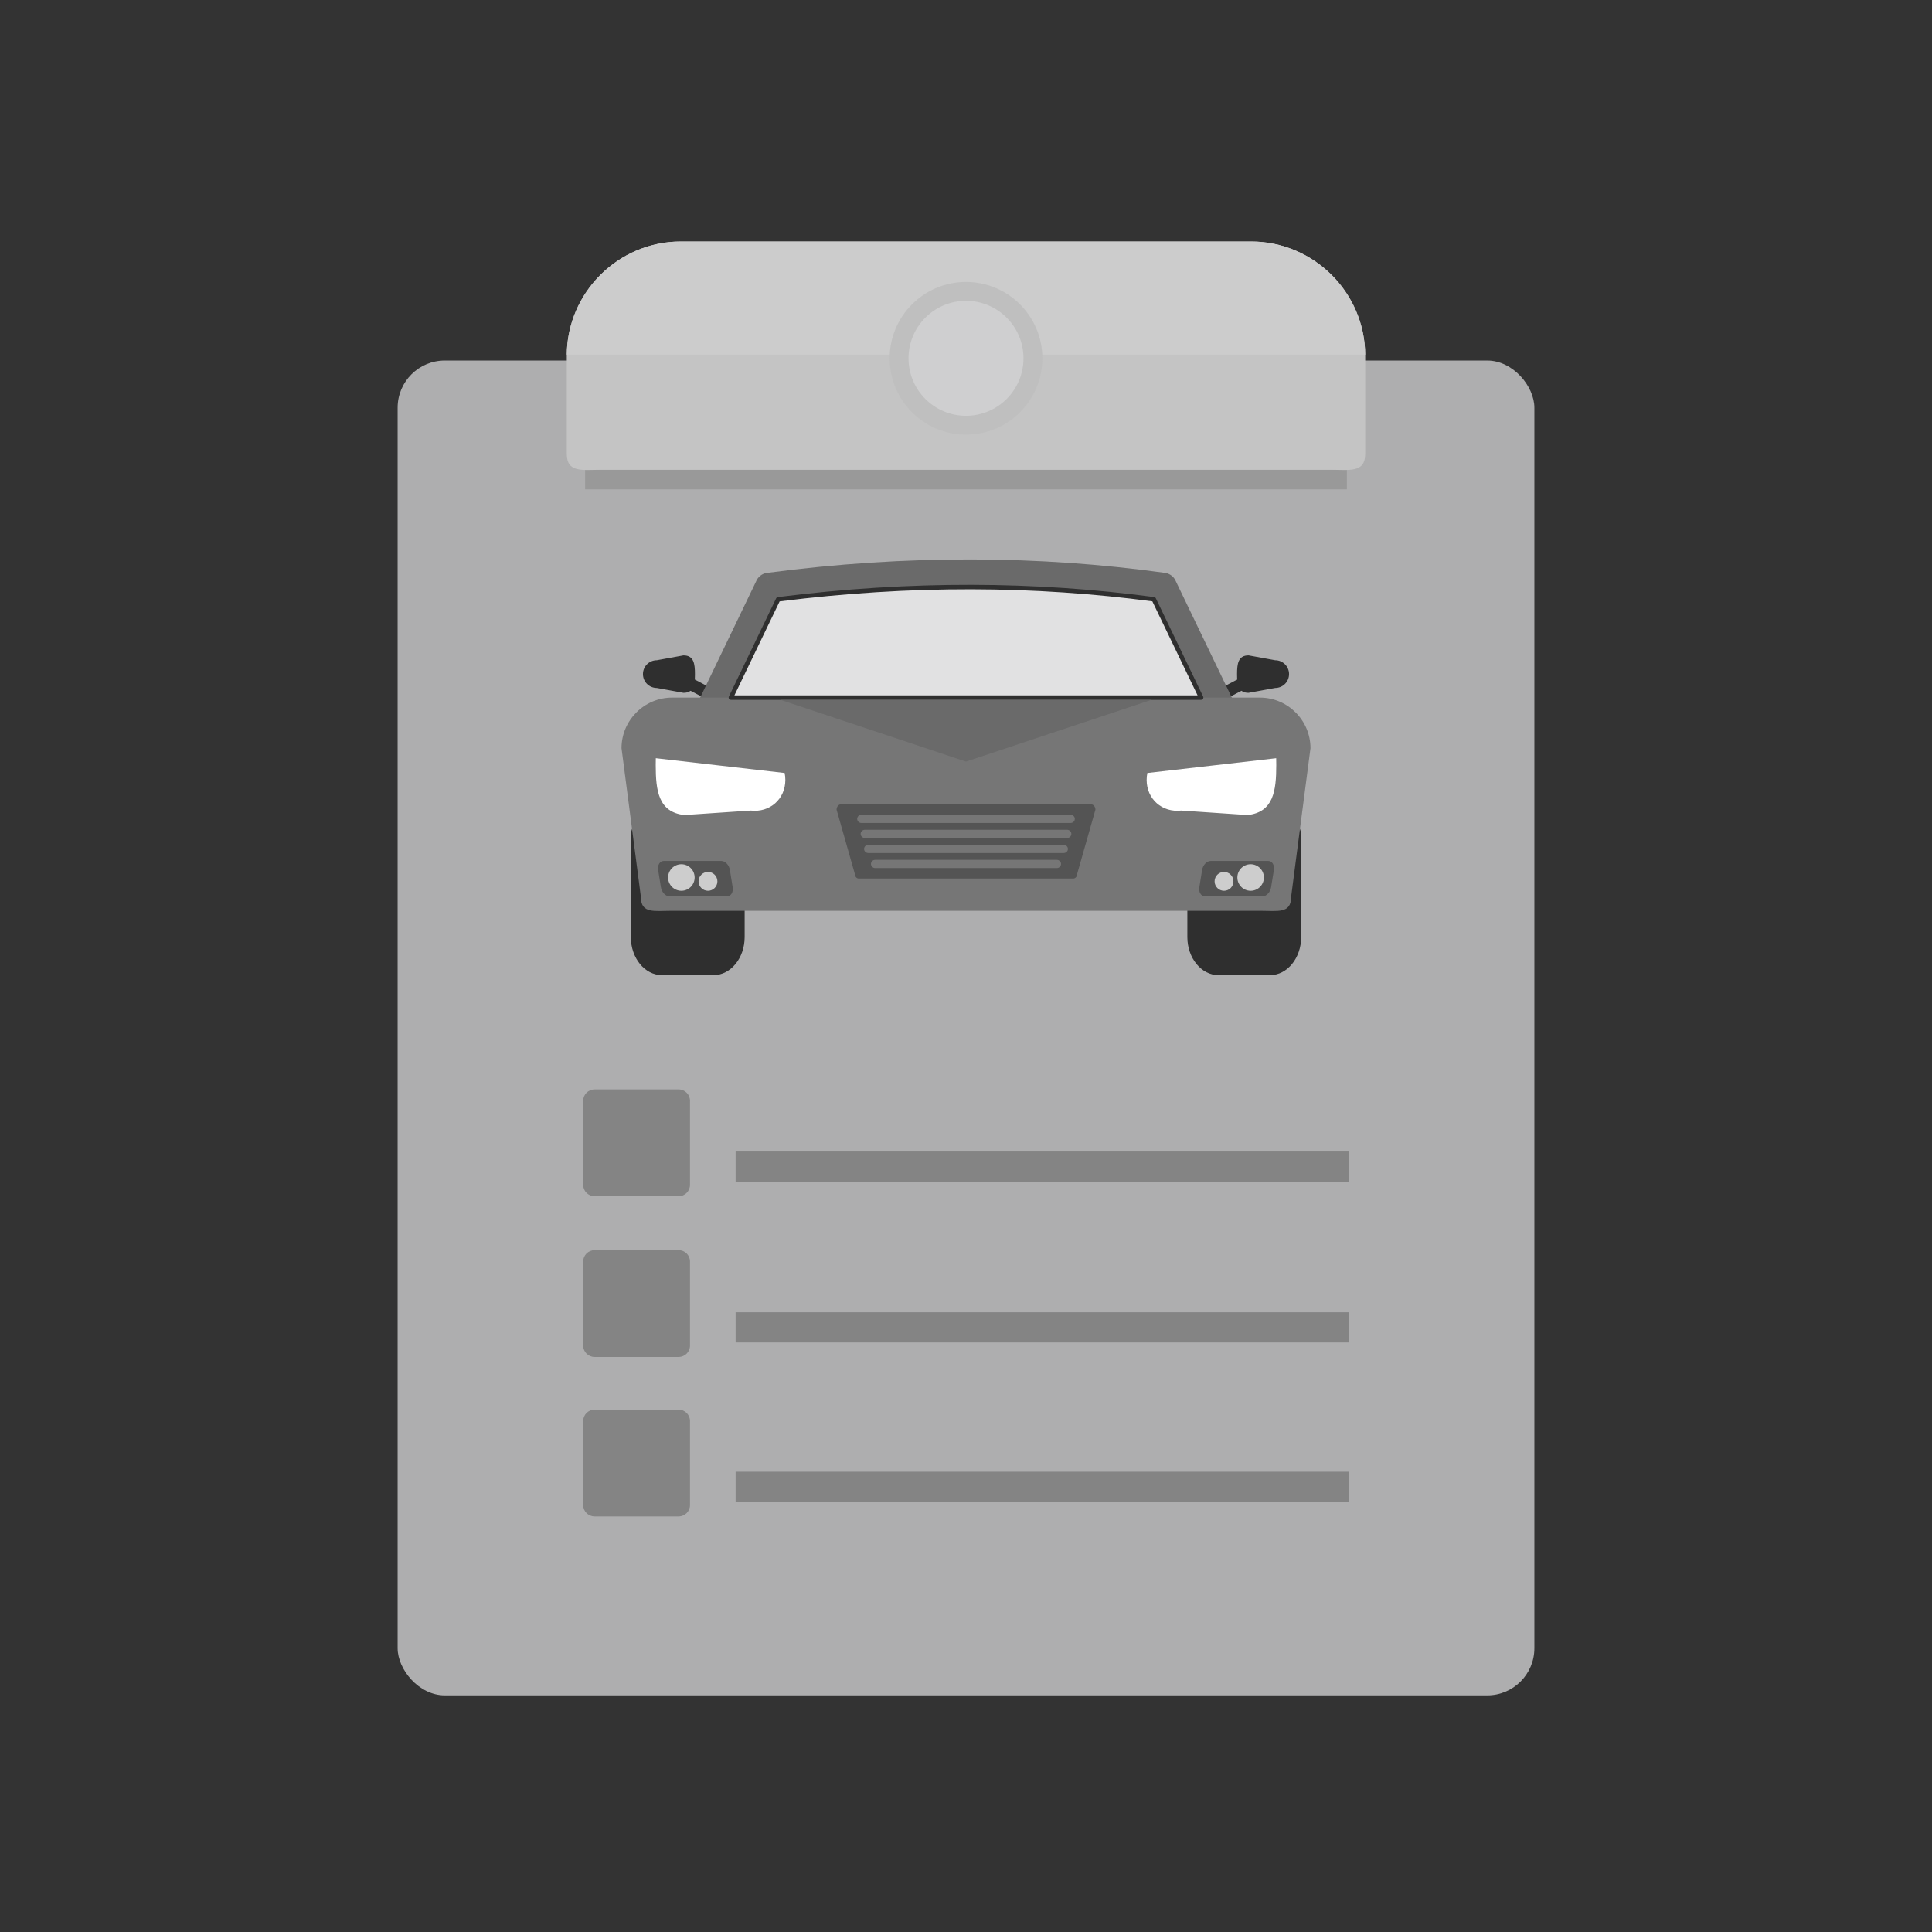 <?xml version="1.0" encoding="UTF-8"?>
<!DOCTYPE svg PUBLIC "-//W3C//DTD SVG 1.1//EN" "http://www.w3.org/Graphics/SVG/1.1/DTD/svg11.dtd">
<!-- Creator: CorelDRAW -->
<svg xmlns="http://www.w3.org/2000/svg" xml:space="preserve" width="2048px" height="2048px" style="shape-rendering:geometricPrecision; text-rendering:geometricPrecision; image-rendering:optimizeQuality; fill-rule:evenodd; clip-rule:evenodd"
viewBox="0 0 2048 2048"
 xmlns:xlink="http://www.w3.org/1999/xlink">
 <rect x="0" y="0" width="2048" height="2048" fill="#333333" stroke="none"/>
 <defs>
  <style type="text/css">
   <![CDATA[
    .fil17 {fill:none}
    .fil6 {fill:#545454}
    .fil9 {fill:#6A6A6A}
    .fil3 {fill:#767676}
    .fil11 {fill:#848484}
    .fil12 {fill:#999999}
    .fil0 {fill:#AEAEAF}
    .fil7 {fill:#CDCDCD}
    .fil15 {fill:#CFCFD0}
    .fil5 {fill:#E1E1E2}
    .fil1 {fill:#2F2F2F;fill-rule:nonzero}
    .fil2 {fill:#6A6A6A;fill-rule:nonzero}
    .fil8 {fill:#767676;fill-rule:nonzero}
    .fil10 {fill:#848484;fill-rule:nonzero}
    .fil16 {fill:#BFBFBF;fill-rule:nonzero}
    .fil13 {fill:#C4C4C4;fill-rule:nonzero}
    .fil14 {fill:#CCCCCC;fill-rule:nonzero}
    .fil4 {fill:white;fill-rule:nonzero}
   ]]>
  </style>
 </defs>
 <g id="Layer_x0020_1">
  <rect class="fil0" x="421.5" y="382.17" width="1205" height="1415" rx="50" ry="50"/>
  <g id="_613202560">
   <g>
    <path id="_613205752" class="fil1" d="M1346.35 1033.67l-54.762 0c-9.074,0 -17.315,-4.532 -23.278,-11.832 -5.965,-7.302 -9.666,-17.388 -9.666,-28.498l0 -107.303c0,-9.933 6.578,-17.985 14.691,-17.985l91.27 0c8.113,0 14.691,8.052 14.691,17.985l0 107.303c0,11.11 -3.702,21.196 -9.666,28.498 -5.963,7.3 -14.204,11.832 -23.278,11.832z"/>
    <path id="_613206040" class="fil1" d="M756.414 1033.67l-54.763 0c-9.074,0 -17.314,-4.532 -23.278,-11.832 -5.963,-7.302 -9.665,-17.388 -9.665,-28.498l0 -107.303c0,-9.933 6.578,-17.985 14.691,-17.985l91.27 0c8.113,0 14.691,8.052 14.691,17.985l0 107.303c0,11.11 -3.703,21.196 -9.666,28.498 -5.963,7.3 -14.204,11.832 -23.278,11.832z"/>
   </g>
   <g>
    <path id="_613205200" class="fil1" d="M1323.48 694.726c-10.962,0 -12.151,8.887 -12.151,19.848 0,10.961 1.189,19.847 12.151,19.847l28.272 -5.157c8.113,0 14.691,-6.578 14.691,-14.691 0,-8.114 -6.578,-14.692 -14.691,-14.692l-28.272 -5.157z"/>
    <path id="_613205152" class="fil1" d="M1322 729.071c3.939,-2.073 7.133,-6.946 7.133,-10.885 0,-3.939 -3.194,-5.452 -7.133,-3.379l-26.993 14.204c-3.939,2.073 -7.131,6.946 -7.131,10.885 0,3.939 3.193,5.452 7.131,3.379l26.993 -14.204z"/>
    <path id="_613204792" class="fil1" d="M724.517 694.726c10.962,0 12.151,8.887 12.151,19.848 0,10.961 -1.189,19.847 -12.151,19.847l-28.272 -5.157c-8.113,0 -14.691,-6.578 -14.691,-14.691 0,-8.114 6.578,-14.692 14.691,-14.692l28.272 -5.157z"/>
    <path id="_613205248" class="fil1" d="M725.995 729.071c-3.939,-2.073 -7.133,-6.946 -7.133,-10.885 0,-3.939 3.194,-5.452 7.133,-3.379l26.993 14.204c3.939,2.073 7.131,6.946 7.131,10.885 0,3.939 -3.193,5.452 -7.131,3.379l-26.993 -14.204z"/>
   </g>
   <path id="_613205368" class="fil2" d="M1283.39 760.531c3.517,7.29 12.279,10.347 19.567,6.829 7.29,-3.519 10.348,-12.28 6.829,-19.569l-63.691 -132.352 0.032 -0.015c-2.375,-4.936 -7.147,-7.941 -12.247,-8.289 -66.099,-9.151 -134.08,-13.988 -204.109,-14.118 -70.24,-0.132 -142.376,4.489 -216.564,14.258l1.894 14.518 -1.918 -14.565c-5.469,0.72 -9.835,4.362 -11.738,9.146l-63.241 131.417c-3.517,7.289 -0.461,16.05 6.829,19.569 7.289,3.517 16.05,0.461 19.569,-6.829l60.266 -125.236c70.213,-8.914 138.468,-13.135 204.903,-13.011 66.041,0.123 130.442,4.561 193.33,12.969l60.288 125.278z"/>
   <path id="_613204984" class="fil3" d="M1335.53 739.471c14.764,0 28.175,6.03 37.889,15.743 9.713,9.713 15.743,23.126 15.743,37.889l-20.57 157.924c0,17.758 -14.479,14.476 -32.238,14.476l-624.716 0c-17.758,0 -32.237,3.282 -32.237,-14.476l-20.57 -157.924c0,-14.764 6.03,-28.175 15.743,-37.889 9.712,-9.713 23.125,-15.743 37.889,-15.743l623.069 0z"/>
   <g>
    <path id="_613205320" class="fil4" d="M695.187 803.754c-0.065,2.375 -0.091,4.809 -0.091,7.291 0,27.326 2.967,49.821 30.295,52.955l70.484 -4.773c20.225,2.32 36.624,-12.197 36.624,-32.425 0,-2.5 -0.252,-4.971 -0.729,-7.385l-136.583 -15.663z"/>
    <path id="_613204624" class="fil4" d="M1352.81 803.754c0.065,2.375 0.091,4.809 0.091,7.291 0,27.326 -2.967,49.821 -30.295,52.955l-70.484 -4.773c-20.225,2.32 -36.624,-12.197 -36.624,-32.425 0,-2.5 0.252,-4.971 0.729,-7.385l136.583 -15.663z"/>
   </g>
   <path id="_613203952" class="fil5" d="M774.74 739.471l498.518 0 -50.152 -104.218c-62.889,-8.407 -127.29,-12.846 -193.331,-12.97 -66.435,-0.124 -134.688,4.1 -204.903,13.012l-50.132 104.176z"/>
   <path id="_613204360" class="fil1" d="M778.517 737.093l490.963 0 -47.959 -99.662c-30.945,-4.109 -62.293,-7.257 -94.057,-9.402 -32.219,-2.176 -64.779,-3.318 -97.69,-3.378 -33.12,-0.063 -66.744,0.963 -100.885,3.116 -33.724,2.128 -67.866,5.354 -102.437,9.716l-47.935 99.609zm494.741 4.755l-498.518 0c-0.346,0.001 -0.698,-0.076 -1.03,-0.235 -1.183,-0.569 -1.681,-1.991 -1.111,-3.174l2.141 1.031 -2.135 -1.031 50.059 -104.024c0.311,-0.776 1.022,-1.367 1.91,-1.479l0.299 2.359 -0.296 -2.349c35.202,-4.468 69.869,-7.76 104.016,-9.914 34.147,-2.154 67.871,-3.178 101.183,-3.117 33.129,0.063 65.792,1.204 98.006,3.378 32.166,2.173 63.977,5.382 95.444,9.585 0.841,0.043 1.633,0.531 2.024,1.344l-0.006 0.002 50.08 104.067c0.198,0.348 0.313,0.751 0.313,1.18 0,1.313 -1.065,2.378 -2.378,2.378z"/>
   <path id="_613204576" class="fil6" d="M891.559 852.605l264.88 0c2.615,0 4.754,2.565 4.754,5.7l-19.351 68.075c0,2.693 -1.838,4.896 -4.084,4.896l-227.518 0c-2.246,0 -4.083,-2.203 -4.083,-4.896l-19.352 -68.075c0,-3.135 2.139,-5.7 4.755,-5.7z"/>
   <g>
    <g>
     <path id="_613204120" class="fil6" d="M703.692 912.64l60.919 0c4.169,0 8.277,4.342 9.128,9.647l2.923 18.224c0.85,5.306 -1.865,9.646 -6.033,9.646l-60.919 0c-4.169,0 -8.277,-4.341 -9.128,-9.646l-2.923 -18.224c-0.85,-5.306 1.864,-9.647 6.033,-9.647z"/>
     <circle id="_613204168" class="fil7" cx="722.281" cy="930.193" r="14.069"/>
     <circle id="_613203208" class="fil7" cx="750.487" cy="934.28" r="9.982"/>
    </g>
    <g>
     <path id="_613203640" class="fil6" d="M1344.31 912.64l-60.919 0c-4.169,0 -8.277,4.342 -9.128,9.647l-2.923 18.224c-0.85,5.306 1.865,9.646 6.033,9.646l60.92 0c4.168,0 8.276,-4.341 9.126,-9.646l2.923 -18.224c0.85,-5.306 -1.864,-9.647 -6.033,-9.647z"/>
     <circle id="_613203928" class="fil7" cx="1325.72" cy="930.193" r="14.069"/>
     <circle id="_613203880" class="fil7" cx="1297.51" cy="934.28" r="9.982"/>
    </g>
   </g>
   <g>
    <path id="_613203496" class="fil8" d="M913.216 863.682c-2.52,0 -4.564,1.956 -4.564,4.369 0,2.413 2.043,4.369 4.564,4.369l221.566 0c2.522,0 4.565,-1.956 4.565,-4.369 0,-2.413 -2.043,-4.369 -4.565,-4.369l-221.566 0z"/>
    <path id="_613203280" class="fil8" d="M916.868 879.609c-2.52,0 -4.565,1.956 -4.565,4.369 0,2.413 2.044,4.369 4.565,4.369l214.263 0c2.52,0 4.564,-1.956 4.564,-4.369 0,-2.413 -2.043,-4.369 -4.564,-4.369l-214.263 0z"/>
    <path id="_613202440" class="fil8" d="M920.52 895.536c-2.522,0 -4.565,1.956 -4.565,4.369 0,2.413 2.043,4.369 4.565,4.369l206.959 0c2.522,0 4.565,-1.956 4.565,-4.369 0,-2.413 -2.043,-4.369 -4.565,-4.369l-206.959 0z"/>
    <path id="_613203160" class="fil8" d="M927.823 911.463c-2.522,0 -4.565,1.956 -4.565,4.368 0,2.413 2.043,4.369 4.565,4.369l192.353 0c2.52,0 4.565,-1.956 4.565,-4.369 0,-2.412 -2.044,-4.368 -4.565,-4.368l-192.353 0z"/>
   </g>
   <polygon id="_613202584" class="fil9" points="1220.58,741.849 827.422,741.849 1024,807.301 "/>
  </g>
  <g id="_613202008">
   <path id="_613202944" class="fil10" d="M630.286 1154.82l89.07 0c6.673,0 12.085,5.411 12.085,12.084l0 89.072c0,6.673 -5.412,12.084 -12.085,12.084l-89.07 0c-6.673,0 -12.084,-5.411 -12.084,-12.084l0 -89.072c0,-6.673 5.411,-12.084 12.084,-12.084z"/>
   <path id="_613202824" class="fil10" d="M630.286 1325.25l89.07 0c6.673,0 12.085,5.411 12.085,12.084l0 89.07c0,6.673 -5.412,12.085 -12.085,12.085l-89.07 0c-6.673,0 -12.084,-5.412 -12.084,-12.085l0 -89.07c0,-6.673 5.411,-12.084 12.084,-12.084z"/>
   <path id="_613202704" class="fil10" d="M630.286 1494.28l89.07 0c6.673,0 12.085,5.412 12.085,12.085l0 89.07c0,6.673 -5.412,12.084 -12.085,12.084l-89.07 0c-6.673,0 -12.084,-5.411 -12.084,-12.084l0 -89.07c0,-6.673 5.411,-12.085 12.084,-12.085z"/>
   <rect id="_613201696" class="fil11" x="779.776" y="1220.66" width="650.021" height="32"/>
   <rect id="_613202200" class="fil11" x="779.776" y="1391.09" width="650.021" height="32"/>
   <rect id="_613202104" class="fil11" x="779.776" y="1560.11" width="650.021" height="32"/>
  </g>
  <g id="_613201264">
   <rect id="_613201744" class="fil12" x="620.254" y="497.952" width="807.493" height="20.779"/>
   <path id="_613202080" class="fil13" d="M721.79 255.999l604.42 0c33.299,0 63.552,13.603 85.463,35.512 21.911,21.913 35.512,52.165 35.512,85.463l0 104.027c0,20.557 -16.706,16.95 -37.263,16.95l-771.846 0c-20.557,0 -37.263,3.607 -37.263,-16.95l0 -104.027c0,-33.299 13.602,-63.55 35.512,-85.463 21.912,-21.91 52.165,-35.512 85.463,-35.512z"/>
   <path id="_613202320" class="fil14" d="M721.79 255.999l604.42 0c33.299,0 63.552,13.603 85.463,35.512 21.678,21.68 35.222,51.523 35.506,84.404l-846.36 0c0.285,-32.881 13.828,-62.724 35.506,-84.404 21.912,-21.91 52.165,-35.512 85.463,-35.512z"/>
   <circle id="_613201000" class="fil15" cx="1024" cy="379.823" r="70.938"/>
   <path id="_613201312" class="fil16" d="M1024 298.884c22.349,0 42.585,9.06 57.231,23.707 14.647,14.647 23.707,34.883 23.707,57.231 0,22.348 -9.06,42.585 -23.707,57.231 -14.647,14.646 -34.883,23.707 -57.231,23.707 -22.349,0 -42.585,-9.061 -57.231,-23.707 -14.647,-14.647 -23.707,-34.884 -23.707,-57.231 0,-22.349 9.06,-42.585 23.707,-57.231 14.647,-14.647 34.883,-23.707 57.231,-23.707zm43.091 37.847c-11.026,-11.026 -26.262,-17.846 -43.091,-17.846 -16.829,0 -32.066,6.821 -43.091,17.846 -11.026,11.026 -17.846,26.262 -17.846,43.091 0,16.828 6.821,32.066 17.846,43.091 11.026,11.024 26.262,17.846 43.091,17.846 16.829,0 32.066,-6.822 43.091,-17.846 11.026,-11.026 17.846,-26.263 17.846,-43.091 0,-16.829 -6.821,-32.066 -17.846,-43.091z"/>
  </g>
 </g>
 <rect class="fil17" width="2048" height="2048"/>
</svg>
